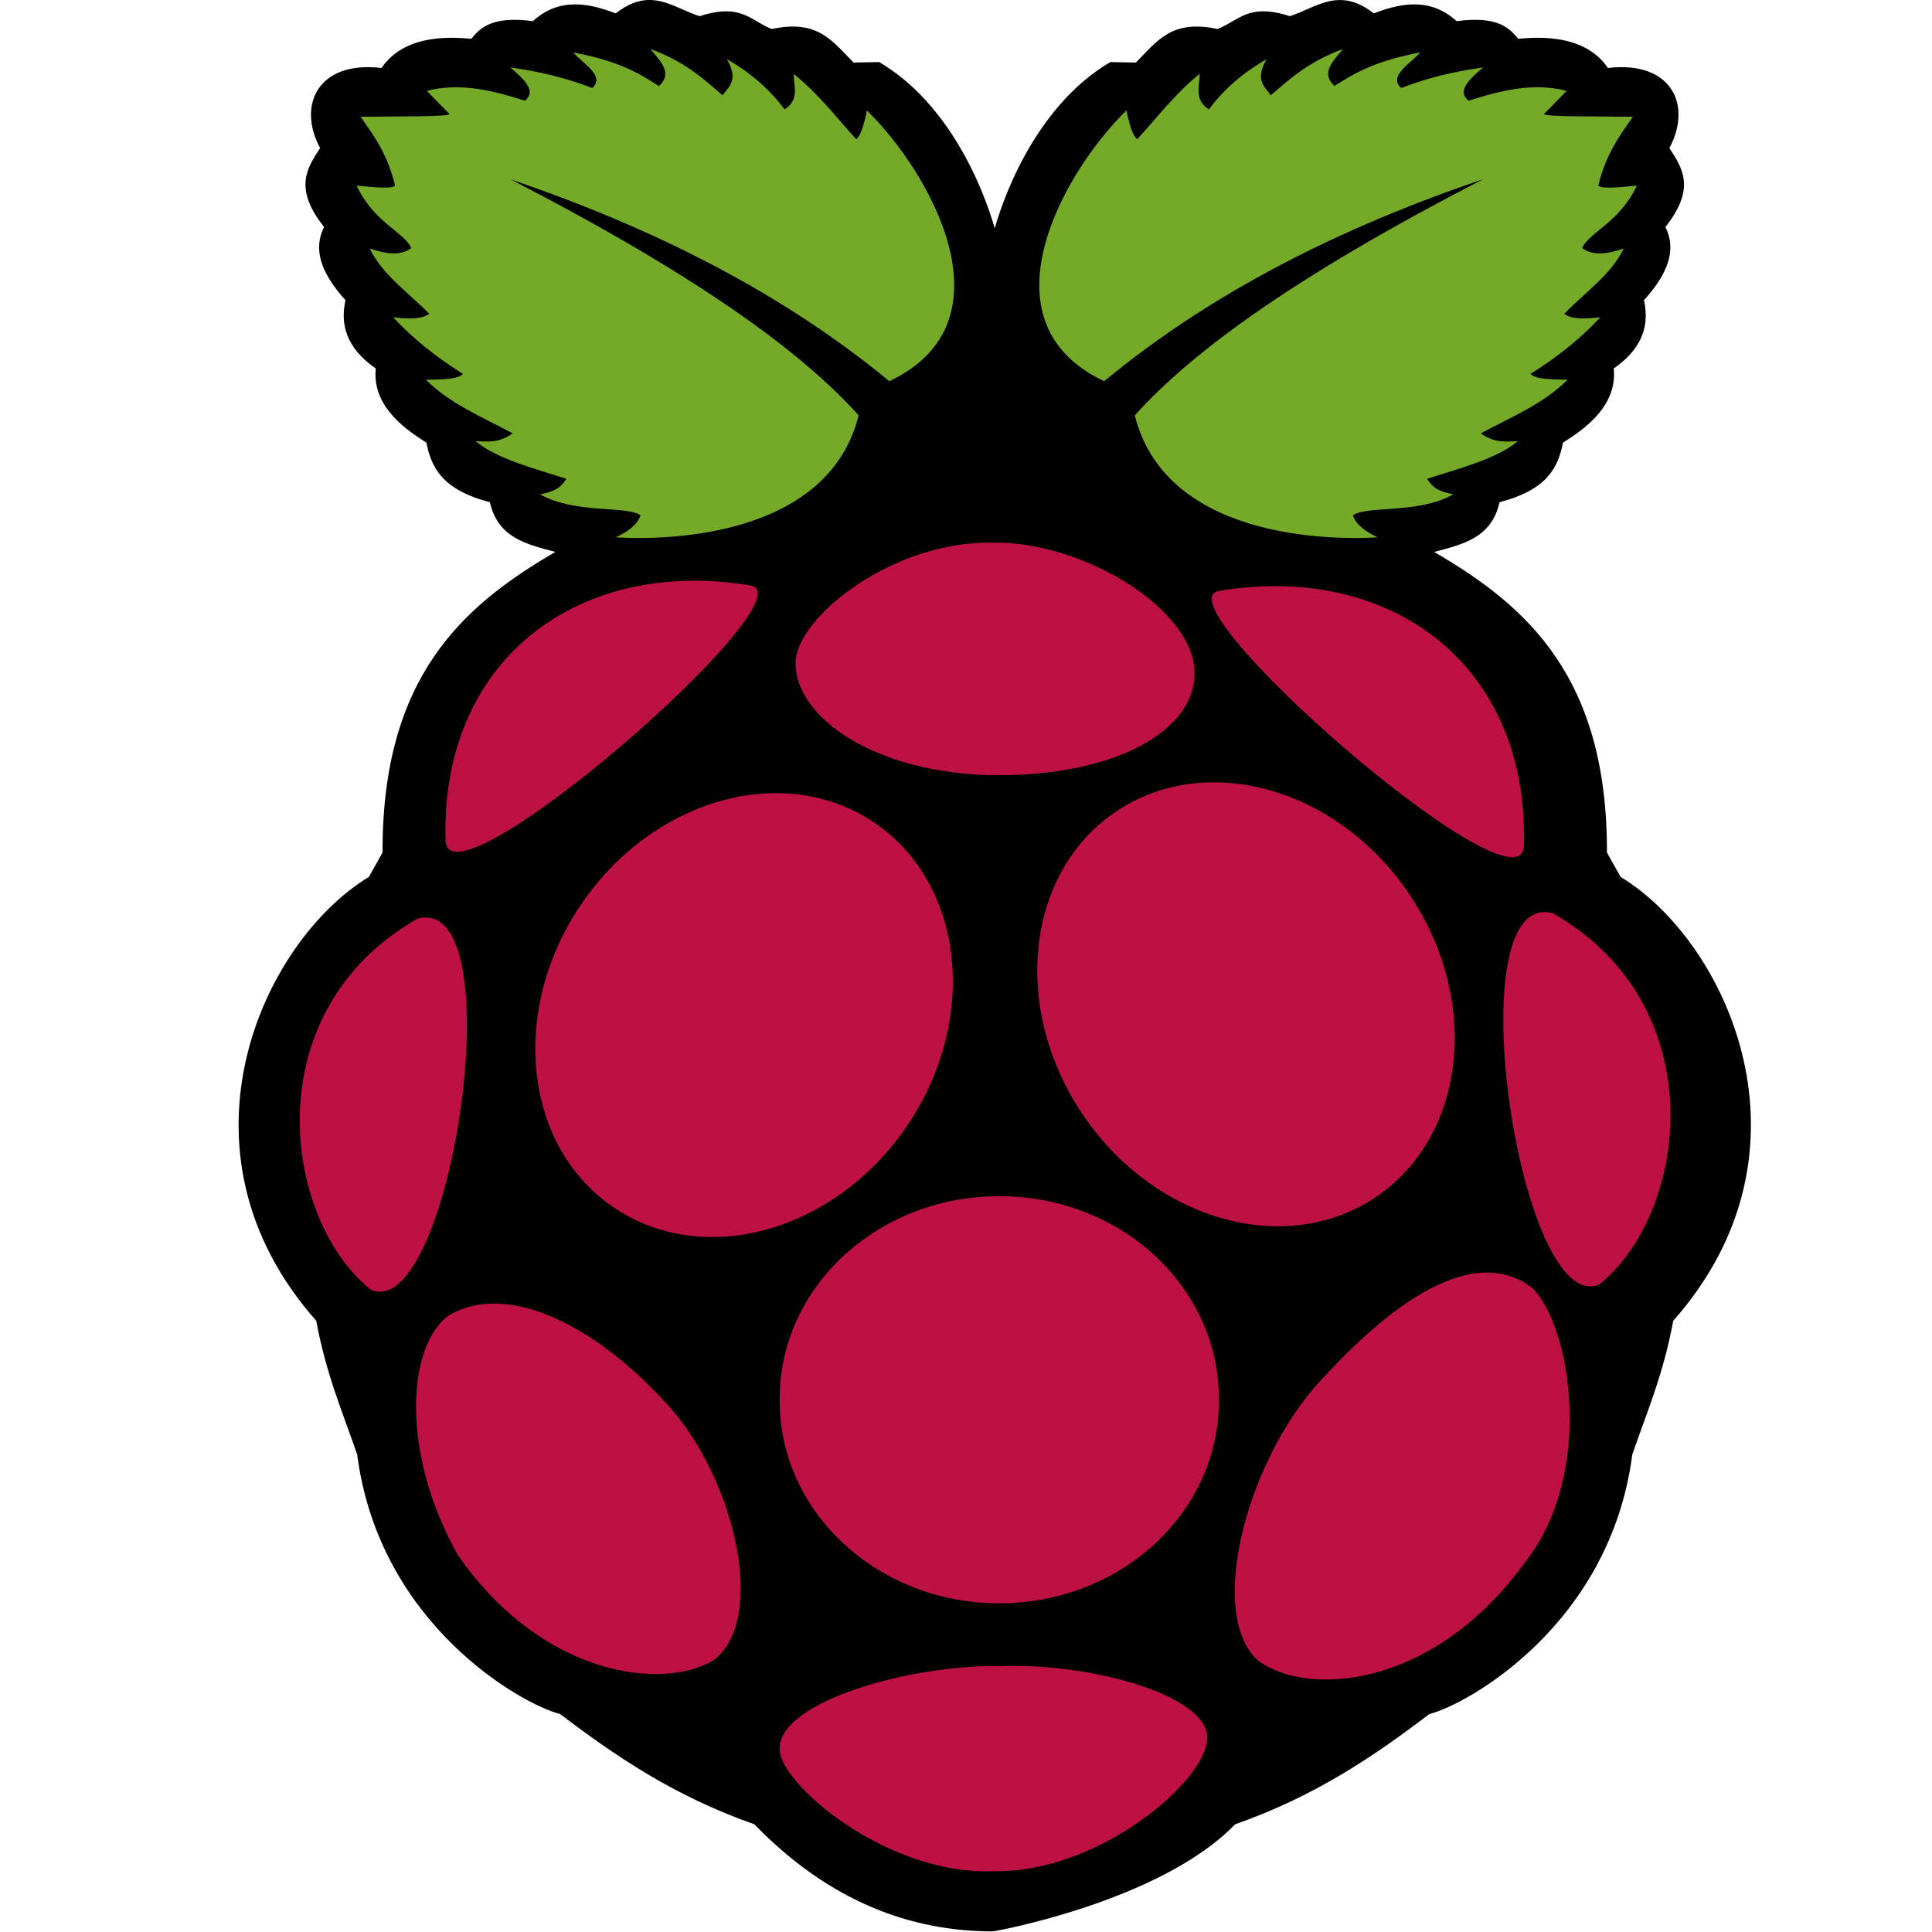 <svg width="16" height="16" viewBox="0 0 16 16" fill="currentColor" xmlns="http://www.w3.org/2000/svg">
<path d="M5.366 0C5.285 0.003 5.198 0.033 5.099 0.111C4.857 0.017 4.623 -0.015 4.413 0.175C4.089 0.133 3.983 0.22 3.904 0.321C3.833 0.319 3.371 0.248 3.16 0.563C2.628 0.5 2.461 0.876 2.651 1.226C2.542 1.394 2.43 1.56 2.684 1.88C2.594 2.059 2.65 2.252 2.861 2.486C2.805 2.737 2.915 2.914 3.112 3.052C3.075 3.395 3.426 3.595 3.531 3.666C3.572 3.866 3.656 4.055 4.057 4.159C4.124 4.457 4.365 4.508 4.599 4.571C3.826 5.02 3.164 5.611 3.168 7.06L3.055 7.262C2.17 7.8 1.373 9.531 2.619 10.938C2.7 11.379 2.837 11.695 2.958 12.045C3.14 13.456 4.326 14.117 4.639 14.195C5.098 14.544 5.586 14.876 6.247 15.108C6.87 15.75 7.545 15.995 8.223 15.995C8.233 15.995 9.607 15.75 10.229 15.108C10.89 14.876 11.379 14.544 11.837 14.195C12.15 14.117 13.336 13.456 13.518 12.045C13.639 11.695 13.776 11.379 13.857 10.938C15.103 9.531 14.307 7.8 13.421 7.262L13.308 7.06C13.312 5.611 12.65 5.02 11.877 4.571C12.111 4.508 12.352 4.457 12.419 4.159C12.82 4.054 12.904 3.866 12.944 3.666C13.05 3.595 13.401 3.395 13.364 3.052C13.561 2.914 13.671 2.737 13.615 2.486C13.826 2.252 13.882 2.058 13.792 1.88C14.046 1.56 13.934 1.394 13.825 1.226C14.015 0.876 13.848 0.5 13.316 0.563C13.104 0.248 12.643 0.319 12.572 0.321C12.492 0.219 12.387 0.133 12.063 0.175C11.853 -0.015 11.619 0.017 11.377 0.111C11.089 -0.116 10.899 0.065 10.682 0.134C10.334 0.021 10.254 0.176 10.083 0.24C9.704 0.16 9.589 0.334 9.407 0.518L9.195 0.514C8.623 0.851 8.338 1.538 8.238 1.891C8.137 1.538 7.853 0.851 7.281 0.514L7.069 0.518C6.887 0.334 6.772 0.16 6.392 0.24C6.221 0.176 6.142 0.021 5.794 0.134C5.651 0.089 5.52 -0.005 5.366 0L1.438 6.898" fill="black"/>
<path d="M4.226 1.484C5.744 2.267 6.627 2.9 7.111 3.44C6.863 4.432 5.571 4.478 5.099 4.45C5.195 4.405 5.276 4.351 5.305 4.268C5.186 4.184 4.766 4.259 4.472 4.094C4.585 4.071 4.638 4.048 4.69 3.965C4.413 3.876 4.115 3.8 3.939 3.654C4.034 3.655 4.122 3.675 4.246 3.589C3.998 3.455 3.733 3.349 3.527 3.145C3.655 3.142 3.794 3.143 3.834 3.096C3.607 2.955 3.415 2.799 3.256 2.628C3.436 2.649 3.512 2.631 3.555 2.599C3.383 2.423 3.166 2.275 3.062 2.058C3.196 2.104 3.318 2.121 3.406 2.054C3.347 1.922 3.097 1.844 2.953 1.537C3.094 1.55 3.243 1.567 3.272 1.537C3.207 1.271 3.095 1.122 2.986 0.967C3.286 0.963 3.742 0.968 3.721 0.943L3.535 0.753C3.829 0.674 4.129 0.766 4.347 0.834C4.445 0.756 4.345 0.659 4.226 0.559C4.475 0.592 4.701 0.65 4.905 0.729C5.014 0.63 4.834 0.532 4.747 0.434C5.133 0.507 5.296 0.61 5.458 0.713C5.576 0.6 5.465 0.504 5.386 0.405C5.676 0.513 5.826 0.652 5.983 0.789C6.037 0.717 6.119 0.664 6.02 0.49C6.226 0.609 6.382 0.749 6.497 0.906C6.624 0.825 6.573 0.714 6.573 0.612C6.788 0.786 6.924 0.972 7.091 1.153C7.124 1.128 7.153 1.046 7.179 0.915C7.691 1.411 8.414 2.661 7.365 3.157C6.473 2.421 5.407 1.886 4.225 1.484L4.226 1.484ZM12.283 1.484C10.764 2.267 9.882 2.9 9.398 3.44C9.646 4.432 10.938 4.478 11.41 4.45C11.313 4.405 11.233 4.351 11.204 4.268C11.323 4.184 11.743 4.259 12.036 4.094C11.924 4.071 11.871 4.048 11.818 3.965C12.095 3.876 12.394 3.8 12.57 3.654C12.475 3.655 12.386 3.675 12.263 3.589C12.511 3.455 12.776 3.349 12.982 3.145C12.853 3.142 12.715 3.143 12.675 3.096C12.902 2.955 13.094 2.799 13.253 2.628C13.073 2.649 12.997 2.631 12.954 2.599C13.125 2.423 13.343 2.275 13.447 2.058C13.313 2.104 13.191 2.121 13.103 2.054C13.161 1.922 13.412 1.844 13.556 1.537C13.415 1.55 13.266 1.567 13.236 1.537C13.302 1.271 13.414 1.122 13.523 0.967C13.223 0.963 12.767 0.968 12.788 0.943L12.974 0.753C12.68 0.674 12.38 0.766 12.162 0.834C12.064 0.756 12.163 0.659 12.283 0.559C12.033 0.592 11.808 0.65 11.604 0.729C11.495 0.63 11.675 0.532 11.762 0.434C11.376 0.507 11.213 0.61 11.051 0.712C10.933 0.6 11.044 0.504 11.123 0.405C10.833 0.513 10.683 0.652 10.525 0.789C10.472 0.717 10.39 0.664 10.489 0.49C10.283 0.609 10.127 0.749 10.012 0.906C9.885 0.825 9.936 0.714 9.935 0.611C9.721 0.786 9.585 0.972 9.418 1.153C9.385 1.128 9.355 1.046 9.329 0.914C8.818 1.411 8.095 2.661 9.144 3.157C10.036 2.42 11.101 1.885 12.283 1.484H12.283Z" fill="#75A928"/>
<path d="M10.094 11.592C10.1 12.518 9.29 13.273 8.285 13.278C7.281 13.283 6.462 12.536 6.457 11.61C6.457 11.604 6.457 11.598 6.457 11.592C6.451 10.666 7.261 9.911 8.266 9.906C9.271 9.901 10.089 10.648 10.094 11.574V11.592ZM7.223 6.801C7.977 7.295 8.113 8.414 7.527 9.301C6.941 10.187 5.855 10.506 5.101 10.012C4.347 9.519 4.211 8.399 4.797 7.513C5.384 6.626 6.47 6.307 7.223 6.801ZM9.257 6.711C8.504 7.205 8.368 8.324 8.954 9.211C9.54 10.098 10.626 10.417 11.38 9.923C12.133 9.429 12.269 8.31 11.683 7.423C11.097 6.536 10.011 6.218 9.257 6.711ZM3.457 7.608C4.27 7.39 3.731 10.974 3.069 10.68C2.341 10.094 2.106 8.379 3.457 7.608ZM12.86 7.563C12.046 7.345 12.585 10.93 13.247 10.636C13.975 10.05 14.21 8.334 12.86 7.563ZM10.095 4.894C11.499 4.657 12.668 5.491 12.62 7.014C12.574 7.598 9.578 4.981 10.095 4.894ZM6.215 4.849C4.811 4.612 3.643 5.447 3.69 6.969C3.736 7.553 6.733 4.936 6.215 4.849ZM8.232 4.494C7.394 4.473 6.59 5.116 6.588 5.49C6.586 5.944 7.251 6.408 8.238 6.42C9.246 6.427 9.89 6.048 9.893 5.58C9.897 5.049 8.976 4.486 8.232 4.494ZM8.284 13.799C9.014 13.767 9.995 14.034 9.997 14.389C10.009 14.733 9.107 15.511 8.235 15.496C7.332 15.535 6.446 14.756 6.457 14.486C6.444 14.09 7.557 13.781 8.284 13.799ZM5.585 11.698C6.105 12.325 6.342 13.426 5.908 13.75C5.497 13.998 4.5 13.896 3.791 12.878C3.313 12.023 3.374 11.153 3.71 10.898C4.212 10.592 4.988 11.005 5.585 11.698H5.585ZM10.878 11.499C10.316 12.158 10.002 13.361 10.413 13.748C10.805 14.049 11.859 14.007 12.638 12.927C13.203 12.201 13.014 10.99 12.691 10.668C12.211 10.297 11.522 10.772 10.878 11.499V11.499Z" fill="#BC1142"/>
</svg>
